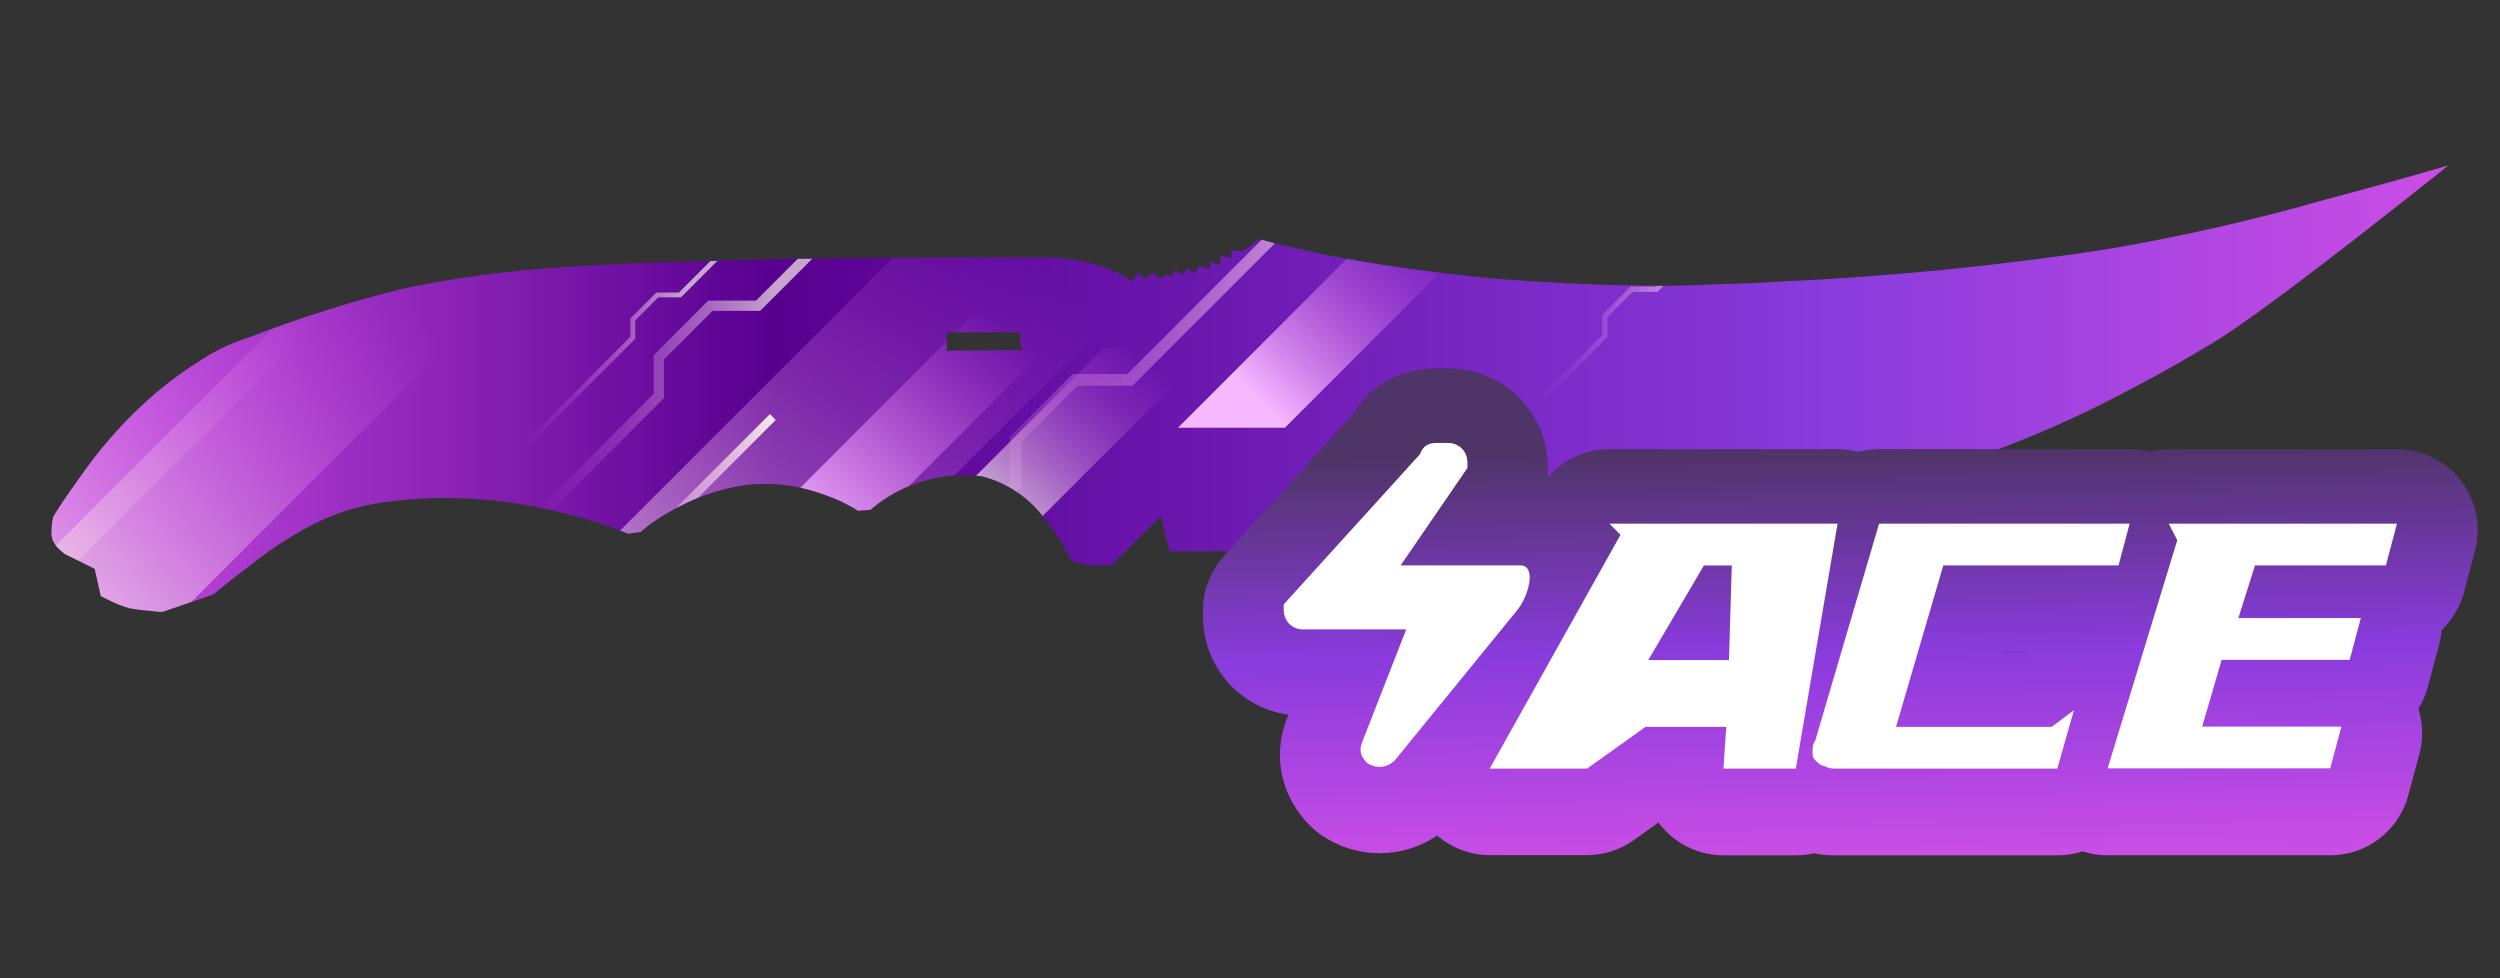 <?xml version="1.0" encoding="utf-8"?>
<!-- Generator: Adobe Illustrator 16.0.0, SVG Export Plug-In . SVG Version: 6.00 Build 0)  -->
<!DOCTYPE svg PUBLIC "-//W3C//DTD SVG 1.1//EN" "http://www.w3.org/Graphics/SVG/1.1/DTD/svg11.dtd">
<svg version="1.1" id="case1" xmlns="http://www.w3.org/2000/svg" xmlns:xlink="http://www.w3.org/1999/xlink" x="0px" y="0px"
	 width="92px" height="36px" viewBox="0 0 92 36" enable-background="new 0 0 92 36" xml:space="preserve">
<rect x="0" y="0" width="92" height="36" fill="#333333" stroke="none"/>
<linearGradient id="shape_1_" gradientUnits="userSpaceOnUse" x1="-65.425" y1="-1631.636" x2="22.786" y2="-1631.636" gradientTransform="matrix(1 0 0 -1 67.32 -1617.336)">
	<stop  offset="0" style="stop-color:#CA4EE5"/>
	<stop  offset="0.301" style="stop-color:#570090"/>
	<stop  offset="0.742" style="stop-color:#893BDC"/>
	<stop  offset="1" style="stop-color:#CA4EE5"/>
</linearGradient>
<path id="shape" fill="url(#shape_1_)" d="M37.559,12.229l-0.033,0.321l0.102,0.327l-2.788,0.03v-0.678H37.559z M90.105,6.084
	c-1.316,0.388-2.826,0.808-4.53,1.26c-2.609,0.749-5.259,1.352-7.937,1.809c-1.771,0.282-3.804,0.541-6.097,0.778
	c-2.289,0.215-4.237,0.355-5.856,0.42c-1.035,0.065-1.791,0.1-2.271,0.1c-0.862,0.043-1.622,0.064-2.271,0.064
	c-1.797,0-3.836-0.086-6.125-0.259c-2.289-0.216-4.416-0.518-6.379-0.904C48,9.198,47.425,9.069,46.93,8.963l-0.582-0.165
	l-0.617,0.454l-0.422-0.03v0.29l-0.393-0.127v0.388L44.558,9.61l-0.064,0.292l-0.387-0.129l-0.131,0.29L43.684,9.87l-0.162,0.227
	l-0.289-0.165l-0.099,0.26l-0.258-0.097l-0.161,0.161l-0.324-0.227l-0.226,0.26l-0.26-0.26l-0.258,0.325
	c-0.233-0.186-0.496-0.327-0.778-0.42c-0.721-0.295-1.491-0.448-2.271-0.451h-0.161c-0.608-0.013-1.829-0.013-3.662,0
	c-1.226,0.001-2.727,0.012-4.503,0.03h-0.84c-1.532,0.042-3.12,0.086-4.763,0.129h-0.098c-2.48,0.09-4.39,0.206-5.733,0.35
	c-1.371,0.143-2.734,0.359-4.081,0.647c-1.903,0.479-3.775,1.074-5.605,1.782c-0.608,0.186-1.186,0.459-1.717,0.807
	c-0.8,0.496-1.55,1.071-2.237,1.713c-0.861,0.81-1.632,1.709-2.297,2.684c-0.392,0.54-0.706,1.003-0.94,1.389l-0.035,0.163
	c-0.019,0.15-0.03,0.304-0.031,0.454c0.007,0.211,0.103,0.409,0.259,0.549c0.072,0.073,0.149,0.139,0.231,0.202l1.101,0.55
	l0.225,1.004l0.32,0.159c0.238,0.12,0.487,0.218,0.744,0.291c0.261,0.044,0.533,0.077,0.812,0.097
	c0.128,0.021,0.259,0.029,0.391,0.033l1.875-0.643c0.387-0.325,0.842-0.682,1.362-1.07c0.797-0.646,1.667-1.201,2.593-1.646
	c0.62-0.288,1.272-0.492,1.944-0.613c0.347-0.068,0.908-0.132,1.687-0.195c1.798-0.095,3.601,0.089,5.342,0.549
	c0.795,0.188,1.576,0.438,2.335,0.742l0.457-0.065c0.328-0.286,0.687-0.535,1.069-0.741c0.845-0.502,1.781-0.834,2.754-0.979
	c0.996-0.123,2.008,0,2.95,0.353c0.432,0.144,0.845,0.341,1.229,0.586l0.453-0.033l0.325-0.26c0.255-0.185,0.527-0.347,0.809-0.486
	c0.926-0.442,1.961-0.611,2.98-0.487c0.961,0.247,1.804,0.833,2.367,1.652c0.354,0.439,0.657,0.916,0.906,1.422l0.128,0.067
	c0.187,0.071,0.384,0.115,0.584,0.127c0.203,0.021,0.409,0.021,0.614,0c0.067,0.009,0.135-0.002,0.195-0.03l1.782-1.774l0.323,1.297
	h3.245l0.387-0.322c0.211-0.18,0.472-0.292,0.746-0.319c0.332,0.023,0.651,0.125,0.938,0.289c0.179,0.074,0.352,0.162,0.521,0.26
	l0.097-0.063c0.08-0.063,0.168-0.114,0.26-0.161c0.244-0.178,0.537-0.277,0.845-0.291c0.282,0.014,0.563,0.104,0.812,0.26
	c0.151,0.084,0.279,0.16,0.391,0.229l0.326-0.263c0.209-0.138,0.438-0.229,0.68-0.291c0.304-0.007,0.604,0.062,0.875,0.192
	c0.148,0.071,0.291,0.159,0.42,0.262l0.391-0.295c0.229-0.166,0.498-0.269,0.778-0.289c0.271-0.012,0.536,0.046,0.778,0.164
	c0.127,0.084,0.248,0.158,0.354,0.226L56.3,19.57c0.267-0.17,0.562-0.287,0.87-0.354c0.292-0.032,0.587,0.021,0.846,0.16
	c0.139,0.062,0.271,0.133,0.389,0.229l0.453-0.354c0.254-0.206,0.558-0.351,0.873-0.42c0.291-0.013,0.58,0.081,0.813,0.258
	c0.138,0.075,0.258,0.175,0.354,0.292l1.006-0.16c0.816-0.133,1.658-0.263,2.522-0.39c2.271-0.38,4.517-0.878,6.729-1.488
	c2.002-0.613,3.949-1.379,5.833-2.295c1.571-0.778,3.053-1.588,4.438-2.427c0.931-0.562,2.657-1.822,5.188-3.784
	C87.857,7.864,89.029,6.949,90.105,6.084z"/>
<linearGradient id="shape2_1_" gradientUnits="userSpaceOnUse" x1="67.649" y1="16.589" x2="67.899" y2="31.589">
	<stop  offset="0" style="stop-color:#4F3468"/>
	<stop  offset="0.489" style="stop-color:#893BDC"/>
	<stop  offset="1" style="stop-color:#CA4EE5"/>
</linearGradient>
<path id="shape2_2_" fill="url(#shape2_1_)" d="M77.557,31.475c-0.313,0-0.625-0.05-0.923-0.146
	c-0.298,0.104-0.608,0.146-0.922,0.146H67.52c-0.186,0-0.442-0.009-0.771-0.074c-0.217,0.051-0.438,0.074-0.664,0.074h-2.664
	c-0.815,0-1.604-0.342-2.166-0.937c-0.078-0.086-0.149-0.174-0.219-0.271l-0.91,0.646c-0.503,0.358-1.101,0.556-1.726,0.556h-3.584
	c-0.717,0-1.401-0.269-1.934-0.722c-0.617,0.427-1.354,0.651-2.115,0.651c-0.75,0-1.479-0.222-2.104-0.642
	c-0.164-0.11-0.314-0.233-0.452-0.37c-1.021-1.021-1.362-2.423-0.92-3.753l0.044-0.128l0.08-0.203
	c-1.801-0.254-3.146-1.766-3.146-3.646v-0.193c0-0.741,0.274-1.45,0.773-1.996l4.748-5.232c0.646-1.069,1.762-1.679,3.079-1.679
	h0.409c2.066,0,3.685,1.618,3.685,3.684c0,0-0.001,0.289-0.003,0.331c0.555-0.653,1.372-1.044,2.26-1.044h8.398
	c0.261,0,0.518,0.034,0.768,0.101c0.25-0.067,0.508-0.101,0.771-0.101h9.218c0.243,0,0.481,0.029,0.718,0.087
	c0.232-0.058,0.479-0.087,0.719-0.087h8.396c0.917,0,1.797,0.433,2.354,1.159c0.563,0.726,0.752,1.689,0.52,2.573l-0.404,1.532
	c-0.146,0.541-0.437,1.021-0.826,1.396c-0.02,0.188-0.047,0.371-0.1,0.555l-0.409,1.537c-0.071,0.281-0.188,0.551-0.347,0.799
	c0.168,0.531,0.188,1.109,0.04,1.656l-0.413,1.539c-0.352,1.295-1.521,2.201-2.866,2.201H77.557z M74.518,24.006l0.018-0.009h-0.799
	l-0.002,0.009H74.518z"/>
<path id="ACE" fill="#FFFFFF" d="M51.748,23.163h-3.79c-0.409,0-0.717-0.308-0.717-0.718c0-0.104,0-0.104,0-0.204l5.018-5.531
	c0.103-0.307,0.31-0.41,0.615-0.41h0.41c0.409,0,0.717,0.308,0.717,0.717c0,0.102,0,0.205,0,0.205l-2.458,3.584h4.402
	c0.615,0,0.31,1.127-0.104,1.639l-4.507,5.531c-0.311,0.308-0.717,0.308-1.021,0.104c-0.205-0.206-0.311-0.41-0.205-0.719
	L51.748,23.163L51.748,23.163L51.748,23.163z M59.225,19.271l0.409,0.41l-4.813,8.603h3.584l2.15-1.536h2.971l-0.103,1.536h2.663
	l1.536-9.013H59.225L59.225,19.271z M63.73,20.809l-0.104,3.482h-2.97l2.048-3.482H63.73L63.73,20.809z M67.521,28.284h8.188
	l0.613-2.15l-0.819,0.614h-5.729l1.74-5.941h6.448l0.409-1.535H69.15L66.8,27.26c-0.1,0.104-0.1,0.309-0.1,0.409
	c0,0.103,0,0.205,0.103,0.31c0.102,0.104,0.205,0.203,0.307,0.203C67.314,28.284,67.419,28.284,67.521,28.284L67.521,28.284
	L67.521,28.284z M79.811,19.271l0.313,0.607l-2.563,8.396h8.192l0.41-1.534H81.04l0.717-2.458h4.711l0.41-1.537h-4.506l0.612-1.939
	H87.8l0.409-1.535H79.811L79.811,19.271z"/>
<g>
	<defs>
		<path id="SVGID_1_" d="M37.559,12.229l-0.033,0.321l0.102,0.327l-2.788,0.03v-0.678H37.559z M90.105,6.084
			c-1.316,0.388-2.826,0.808-4.53,1.26c-2.609,0.749-5.259,1.352-7.937,1.809c-1.771,0.282-3.804,0.541-6.097,0.778
			c-2.289,0.215-4.237,0.355-5.856,0.42c-1.035,0.065-1.791,0.1-2.271,0.1c-0.862,0.043-1.622,0.064-2.271,0.064
			c-1.797,0-3.836-0.086-6.125-0.259c-2.289-0.216-4.416-0.518-6.379-0.904C48,9.198,47.425,9.069,46.93,8.963l-0.582-0.165
			l-0.617,0.454l-0.422-0.03v0.29l-0.393-0.127v0.388L44.558,9.61l-0.064,0.292l-0.387-0.129l-0.131,0.29L43.684,9.87l-0.162,0.227
			l-0.289-0.165l-0.099,0.26l-0.258-0.097l-0.161,0.161l-0.324-0.227l-0.226,0.26l-0.26-0.26l-0.258,0.325
			c-0.233-0.186-0.496-0.327-0.778-0.42c-0.721-0.295-1.491-0.448-2.271-0.451h-0.161c-0.608-0.013-1.829-0.013-3.662,0
			c-1.226,0.001-2.727,0.012-4.503,0.03h-0.84c-1.532,0.042-3.12,0.086-4.763,0.129h-0.098c-2.48,0.09-4.39,0.206-5.733,0.35
			c-1.371,0.143-2.734,0.359-4.081,0.647c-1.903,0.479-3.775,1.074-5.605,1.782c-0.608,0.186-1.186,0.459-1.717,0.807
			c-0.8,0.496-1.55,1.071-2.237,1.713c-0.861,0.81-1.632,1.709-2.297,2.684c-0.392,0.54-0.706,1.003-0.94,1.389l-0.035,0.163
			c-0.019,0.15-0.03,0.304-0.031,0.454c0.007,0.211,0.103,0.409,0.259,0.549c0.072,0.073,0.149,0.139,0.231,0.202l1.101,0.55
			l0.225,1.004l0.32,0.159c0.238,0.12,0.487,0.218,0.744,0.291c0.261,0.044,0.533,0.077,0.812,0.097
			c0.128,0.021,0.259,0.029,0.391,0.033l1.875-0.643c0.387-0.325,0.842-0.682,1.362-1.07c0.797-0.646,1.667-1.201,2.593-1.646
			c0.62-0.288,1.272-0.492,1.944-0.613c0.347-0.068,0.908-0.132,1.687-0.195c1.798-0.095,3.601,0.089,5.342,0.549
			c0.795,0.188,1.576,0.438,2.335,0.742l0.457-0.065c0.328-0.286,0.687-0.535,1.069-0.741c0.845-0.502,1.781-0.834,2.754-0.979
			c0.996-0.123,2.008,0,2.95,0.353c0.432,0.144,0.845,0.341,1.229,0.586l0.453-0.033l0.325-0.26
			c0.255-0.185,0.527-0.347,0.809-0.486c0.926-0.442,1.961-0.611,2.98-0.487c0.961,0.247,1.804,0.833,2.367,1.652
			c0.354,0.439,0.657,0.916,0.906,1.422l0.128,0.067c0.187,0.071,0.384,0.115,0.584,0.127c0.203,0.021,0.409,0.021,0.614,0
			c0.067,0.009,0.135-0.002,0.195-0.03l1.782-1.774l0.323,1.297h3.245l0.387-0.322c0.211-0.18,0.472-0.292,0.746-0.319
			c0.332,0.023,0.651,0.125,0.938,0.289c0.179,0.074,0.352,0.162,0.521,0.26l0.097-0.063c0.08-0.063,0.168-0.114,0.26-0.161
			c0.244-0.178,0.537-0.277,0.845-0.291c0.282,0.014,0.563,0.104,0.812,0.26c0.151,0.084,0.279,0.16,0.391,0.229l0.326-0.263
			c0.209-0.138,0.438-0.229,0.68-0.291c0.304-0.007,0.604,0.062,0.875,0.192c0.148,0.071,0.291,0.159,0.42,0.262l0.391-0.295
			c0.229-0.166,0.498-0.269,0.778-0.289c0.271-0.012,0.536,0.046,0.778,0.164c0.127,0.084,0.248,0.158,0.354,0.226L56.3,19.57
			c0.267-0.17,0.562-0.287,0.87-0.354c0.292-0.032,0.587,0.021,0.846,0.16c0.139,0.062,0.271,0.133,0.389,0.229l0.453-0.354
			c0.254-0.206,0.558-0.351,0.873-0.42c0.291-0.013,0.58,0.081,0.813,0.258c0.138,0.075,0.258,0.175,0.354,0.292l1.006-0.16
			c0.816-0.133,1.658-0.263,2.522-0.39c2.271-0.38,4.517-0.878,6.729-1.488c2.002-0.613,3.949-1.379,5.833-2.295
			c1.571-0.778,3.053-1.588,4.438-2.427c0.931-0.562,2.657-1.822,5.188-3.784C87.857,7.864,89.029,6.949,90.105,6.084z"/>
	</defs>
	<clipPath id="SVGID_2_">
		<use xlink:href="#SVGID_1_"  overflow="visible"/>
	</clipPath>
	<g clip-path="url(#SVGID_2_)">
		<g opacity="0.7">
			
				<linearGradient id="SVGID_3_" gradientUnits="userSpaceOnUse" x1="-541.929" y1="175.35" x2="-522.327" y2="175.35" gradientTransform="matrix(1 0 0 1 561.38 -165.621)">
				<stop  offset="0" style="stop-color:#CA4EE5;stop-opacity:0"/>
				<stop  offset="0.462" style="stop-color:#F6EBE6"/>
			</linearGradient>
			<polygon fill="url(#SVGID_3_)" points="19.717,19.363 19.451,19.097 24.057,14.488 24.057,13.07 26.063,11.062 27.82,11.062 
				38.788,0.093 39.053,0.359 27.975,11.439 26.221,11.439 24.434,13.224 24.434,14.646 			"/>
		</g>
		<g opacity="0.7">
			
				<linearGradient id="SVGID_4_" gradientUnits="userSpaceOnUse" x1="-504.813" y1="175.473" x2="-494.622" y2="175.473" gradientTransform="matrix(1 0 0 1 561.38 -165.621)">
				<stop  offset="0" style="stop-color:#CA4EE5;stop-opacity:0"/>
				<stop  offset="0.575" style="stop-color:#F6EBE6"/>
			</linearGradient>
			<polygon fill="url(#SVGID_4_)" points="56.703,14.861 56.566,14.721 58.961,12.326 58.961,11.589 60.004,10.544 60.916,10.544 
				66.619,4.842 66.758,4.979 60.998,10.74 60.084,10.74 59.156,11.668 59.156,12.406 			"/>
		</g>
		<g>
			
				<linearGradient id="SVGID_5_" gradientUnits="userSpaceOnUse" x1="-529.538" y1="177.843" x2="-506.931" y2="177.843" gradientTransform="matrix(1 0 0 1 561.38 -165.621)">
				<stop  offset="0" style="stop-color:#CA4EE5;stop-opacity:0"/>
				<stop  offset="1" style="stop-color:#F6EBE6"/>
			</linearGradient>
			<polygon fill="url(#SVGID_5_)" points="32.147,23.334 31.842,23.027 37.155,17.713 37.155,16.076 39.469,13.763 41.492,13.763 
				54.141,1.109 54.449,1.419 41.674,14.195 39.65,14.195 37.588,16.256 37.588,17.895 			"/>
		</g>
		<g opacity="0.7">
			
				<linearGradient id="SVGID_6_" gradientUnits="userSpaceOnUse" x1="-542.331" y1="176.735" x2="-531.067" y2="176.735" gradientTransform="matrix(1 0 0 1 561.38 -165.621)">
				<stop  offset="0" style="stop-color:#CA4EE5;stop-opacity:0"/>
				<stop  offset="0.559" style="stop-color:#F6EBE6"/>
			</linearGradient>
			<polygon fill="url(#SVGID_6_)" points="19.174,16.668 19.049,16.541 23.199,12.392 23.199,11.718 24.151,10.766 24.983,10.766 
				30.188,5.561 30.313,5.687 25.057,10.943 24.223,10.943 23.376,11.792 23.376,12.466 			"/>
		</g>
		<g>
			
				<linearGradient id="SVGID_7_" gradientUnits="userSpaceOnUse" x1="-563.996" y1="180.337" x2="-552.731" y2="180.337" gradientTransform="matrix(1 0 0 1 561.38 -165.621)">
				<stop  offset="0" style="stop-color:#CA4EE5;stop-opacity:0"/>
				<stop  offset="1" style="stop-color:#F6EBE6"/>
			</linearGradient>
			<polygon fill="url(#SVGID_7_)" points="-2.49,20.27 -2.616,20.143 1.533,15.992 1.533,15.32 2.486,14.367 3.318,14.367 
				8.522,9.162 8.649,9.287 3.392,14.546 2.559,14.546 1.712,15.394 1.712,16.068 			"/>
		</g>
		
			<linearGradient id="SVGID_8_" gradientUnits="userSpaceOnUse" x1="-550.92" y1="176.631" x2="-564.32" y2="190.03" gradientTransform="matrix(1 0 0 1 561.38 -165.621)">
			<stop  offset="0" style="stop-color:#CA4EE5;stop-opacity:0"/>
			<stop  offset="1" style="stop-color:#F6EBE6"/>
		</linearGradient>
		<polygon fill="url(#SVGID_8_)" points="9.524,9.904 -4.174,23.604 -0.094,23.604 13.59,9.92 		"/>
		
			<linearGradient id="SVGID_9_" gradientUnits="userSpaceOnUse" x1="-546.726" y1="176.632" x2="-561.396" y2="191.301" gradientTransform="matrix(1 0 0 1 561.38 -165.621)">
			<stop  offset="0" style="stop-color:#CA4EE5;stop-opacity:0"/>
			<stop  offset="1" style="stop-color:#F6EBE6"/>
		</linearGradient>
		<polygon fill="url(#SVGID_9_)" points="11.68,10.451 -2.017,24.148 5.045,24.148 18.729,10.466 		"/>
		
			<linearGradient id="SVGID_10_" gradientUnits="userSpaceOnUse" x1="-523.289" y1="175.014" x2="-544.631" y2="196.356" gradientTransform="matrix(1 0 0 1 561.38 -165.621)">
			<stop  offset="0" style="stop-color:#CA4EE5;stop-opacity:0"/>
			<stop  offset="0.774" style="stop-color:#F6EBE6"/>
		</linearGradient>
		<polygon opacity="0.7" fill="url(#SVGID_10_)" enable-background="new    " points="33.766,8.578 13.838,28.506 24.114,28.506 
			44.022,8.6 		"/>
		
			<linearGradient id="SVGID_11_" gradientUnits="userSpaceOnUse" x1="-519.098" y1="178.731" x2="-527.269" y2="186.901" gradientTransform="matrix(1 0 0 1 561.38 -165.621)">
			<stop  offset="0" style="stop-color:#CA4EE5;stop-opacity:0"/>
			<stop  offset="0.672" style="stop-color:#F6EBE6"/>
		</linearGradient>
		<polygon opacity="0.7" fill="url(#SVGID_11_)" enable-background="new    " points="40.626,12.798 32.997,20.428 36.93,20.428 
			44.553,12.806 		"/>
		
			<linearGradient id="SVGID_12_" gradientUnits="userSpaceOnUse" x1="-508.743" y1="174.042" x2="-516.914" y2="182.214" gradientTransform="matrix(1 0 0 1 561.38 -165.621)">
			<stop  offset="0" style="stop-color:#CA4EE5;stop-opacity:0"/>
			<stop  offset="0.769" style="stop-color:#F6B8FF"/>
		</linearGradient>
		<polygon fill="url(#SVGID_12_)" points="50.98,8.109 43.35,15.74 47.285,15.74 54.906,8.117 		"/>
		
			<linearGradient id="SVGID_13_" gradientUnits="userSpaceOnUse" x1="-524.056" y1="177.665" x2="-532.227" y2="185.836" gradientTransform="matrix(1 0 0 1 561.38 -165.621)">
			<stop  offset="0" style="stop-color:#CA4EE5;stop-opacity:0"/>
			<stop  offset="1" style="stop-color:#F6B8FF"/>
		</linearGradient>
		<polygon fill="url(#SVGID_13_)" points="35.668,11.732 28.039,19.363 31.971,19.363 39.594,11.74 		"/>
		<g>
			
				<linearGradient id="SVGID_14_" gradientUnits="userSpaceOnUse" x1="-542.588" y1="185.737" x2="-532.832" y2="185.737" gradientTransform="matrix(1 0 0 1 561.38 -165.621)">
				<stop  offset="0" style="stop-color:#CA4EE5;stop-opacity:0"/>
				<stop  offset="1" style="stop-color:#F6EBE6"/>
			</linearGradient>
			<polygon fill="url(#SVGID_14_)" points="19.006,24.994 18.792,24.781 28.332,15.238 28.547,15.453 			"/>
		</g>
	</g>
</g>
</svg>

